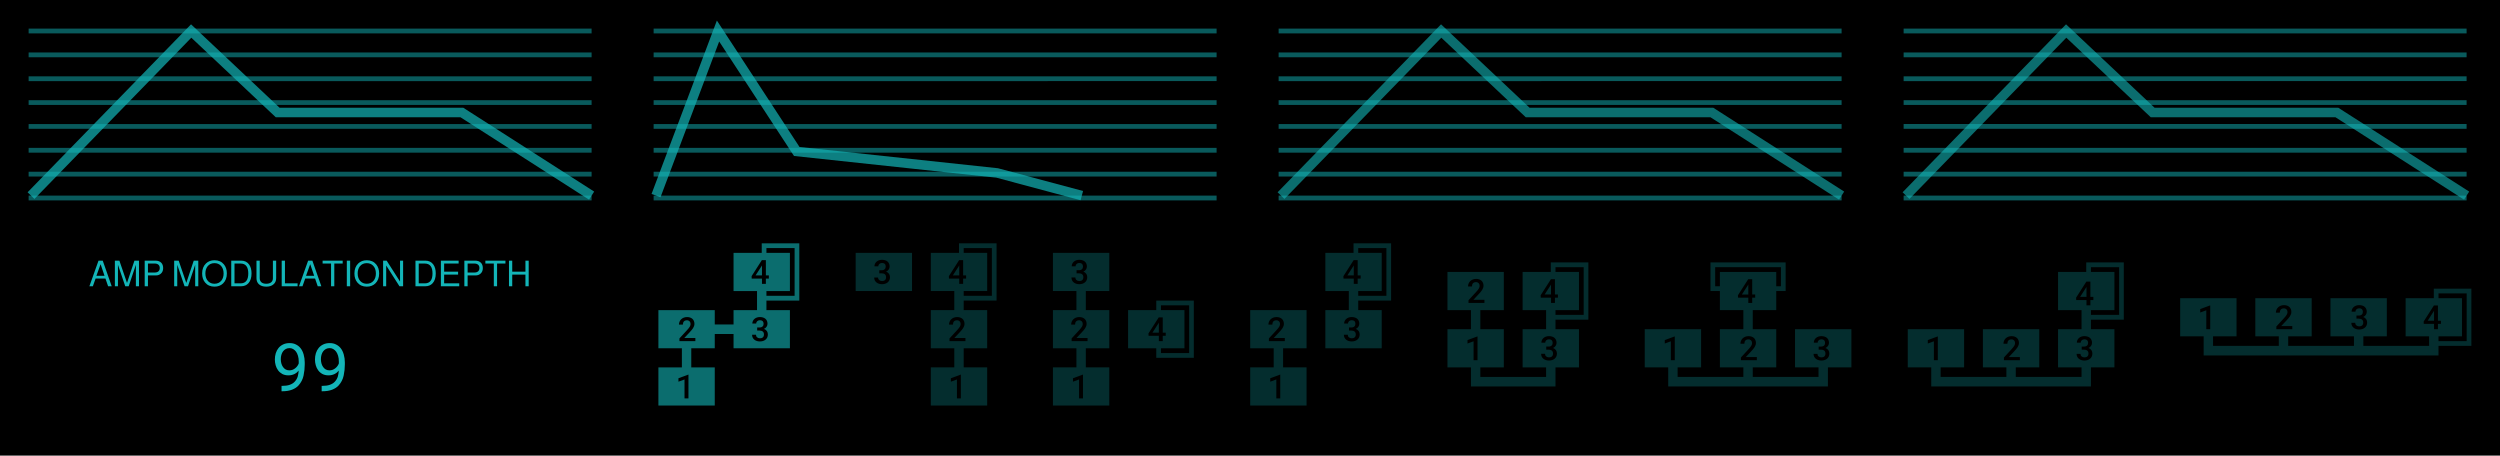 <svg xmlns="http://www.w3.org/2000/svg" width="1048" height="191" fill="none" viewBox="0 0 1048 191"><path fill="#000" d="M0 0h1048v191H0V0Z"/><path fill="#13B5B8" fill-opacity=".5" d="M12 82h236v2H12v-2Zm0-10h236v2H12v-2Zm0-10h236v2H12v-2Zm0-10h236v2H12v-2Zm0-10h236v2H12v-2Zm0-10h236v2H12v-2Zm0-10h236v2H12v-2Zm0-10h236v2H12v-2Zm262 70h236v2H274v-2Zm0-10h236v2H274v-2Zm0-10h236v2H274v-2Zm0-10h236v2H274v-2Zm0-10h236v2H274v-2Zm0-10h236v2H274v-2Zm0-10h236v2H274v-2Zm0-10h236v2H274v-2Zm262 70h236v2H536v-2Zm0-10h236v2H536v-2Zm0-10h236v2H536v-2Zm0-10h236v2H536v-2Zm0-10h236v2H536v-2Zm0-10h236v2H536v-2Zm0-10h236v2H536v-2Zm0-10h236v2H536v-2Zm262 70h236v2H798v-2Zm0-10h236v2H798v-2Zm0-10h236v2H798v-2Zm0-10h236v2H798v-2Zm0-10h236v2H798v-2Zm0-10h236v2H798v-2Zm0-10h236v2H798v-2Zm0-10h236v2H798v-2Z"/><path fill="#13B5B8" fill-opacity=".6" d="M276 154h23.627v16H276v-16Zm0-24h23.627v16H276v-16Zm31.503 0h23.627v16h-23.627v-16Zm0-24h23.627v16h-23.627v-16Zm-21.658 40h3.937v8h-3.937v-8Zm31.502-24h3.938v8h-3.938v-8Zm-17.72 14h7.876v4h-7.876v-4Zm21.658-12h13.782v2h-13.782v-2Zm0-22h13.782v2h-13.782v-2Zm-1.969 0h1.969v4h-1.969v-4Zm13.782 2h1.969v20h-1.969v-20Z"/><path fill="#000" d="M291.498 143v-1.319h-4.635l2.215-2.366c.292-.309.561-.61.807-.902.25-.292.467-.581.649-.868.178-.287.317-.577.417-.868.105-.296.157-.602.157-.916 0-.42-.068-.802-.205-1.149-.136-.351-.335-.651-.594-.902-.265-.251-.59-.447-.978-.588-.383-.141-.818-.212-1.306-.212-.519 0-.991.084-1.415.253-.419.169-.774.397-1.066.684-.296.287-.524.624-.684 1.011-.159.383-.239.791-.239 1.224h1.641c0-.287.036-.542.109-.766.073-.227.182-.421.328-.581.142-.15.319-.266.534-.348.214-.082.467-.123.758-.123.228 0 .433.038.616.116.186.077.346.184.478.321s.232.301.301.492c.068.192.102.404.102.636 0 .173-.025.346-.075.52-.045.168-.123.351-.232.547-.114.195-.262.412-.445.649-.182.232-.407.497-.676.793l-3.241 3.527V143h6.679Zm-2.898 24v-9.953h-.103l-4.095 1.517v1.443l2.55-.937V167h1.648Zm28.809-29.715v1.285h.977c.283 0 .538.034.766.103.232.064.431.162.595.294.164.137.289.307.376.512.086.206.13.452.13.739 0 .255-.039.483-.117.683-.073.196-.18.36-.321.493-.146.141-.326.248-.54.321-.21.068-.447.102-.711.102-.246 0-.472-.036-.677-.109-.2-.073-.373-.175-.519-.308-.151-.127-.267-.282-.349-.464-.077-.187-.116-.39-.116-.609h-1.634c0 .465.089.873.267 1.224.182.346.424.638.724.875.301.237.65.414 1.046.533.397.118.809.178 1.238.178.473 0 .913-.064 1.319-.192.41-.132.766-.323 1.066-.574.297-.246.529-.549.698-.909.173-.365.259-.779.259-1.244 0-.251-.029-.492-.089-.725-.059-.237-.155-.458-.287-.663-.132-.2-.303-.38-.512-.54-.205-.164-.456-.296-.752-.396.25-.114.469-.253.656-.417.187-.165.342-.34.465-.527.123-.191.214-.389.273-.595.064-.205.096-.41.096-.615 0-.465-.078-.872-.232-1.223-.155-.351-.374-.648-.657-.889-.278-.237-.615-.415-1.011-.533-.392-.123-.823-.185-1.292-.185-.461 0-.885.069-1.272.205-.383.137-.715.326-.998.568-.283.246-.504.535-.663.868-.16.332-.239.697-.239 1.094h1.633c0-.215.039-.408.117-.582.082-.173.193-.321.335-.444.136-.123.298-.216.485-.28.191-.068.399-.103.622-.103.251 0 .472.035.663.103.196.068.358.164.485.287.128.132.224.292.288.478.068.187.102.399.102.636 0 .219-.036.424-.109.615-.069.187-.169.345-.301.472-.141.146-.321.26-.54.342-.219.077-.474.116-.766.116h-.977Zm3.643-21.833v-6.405h-1.681l-4.3 6.726.041 1.005h4.307V119h1.633v-2.222h1.251v-1.326h-1.251Zm-4.313 0 2.488-3.862.192-.356v4.218h-2.68Z"/><path fill="#13B5B8" fill-opacity=".25" d="M390.197 154h23.627v16h-23.627v-16Zm-31.503-48h23.627v16h-23.627v-16Zm31.503 24h23.627v16h-23.627v-16Zm0-24h23.627v16h-23.627v-16Zm9.845 40h3.937v8h-3.937v-8Zm0-24h3.937v8h-3.937v-8Zm3.937 2h13.783v2h-13.783v-2Zm0-22h13.783v2h-13.783v-2Zm-1.969 0h1.969v4h-1.969v-4Zm13.783 2h1.969v20h-1.969v-20Z"/><path fill="#000" d="M404.711 143v-1.319h-4.635l2.215-2.366c.291-.309.56-.61.806-.902.251-.292.467-.581.65-.868.177-.287.316-.577.417-.868.104-.296.157-.602.157-.916 0-.42-.068-.802-.205-1.149-.137-.351-.335-.651-.595-.902-.264-.251-.59-.447-.977-.588-.383-.141-.818-.212-1.306-.212-.52 0-.991.084-1.415.253-.419.169-.775.397-1.067.684-.296.287-.524.624-.683 1.011-.16.383-.239.791-.239 1.224h1.64c0-.287.037-.542.11-.766.072-.227.182-.421.328-.581.141-.15.319-.266.533-.348.214-.082.467-.123.759-.123.228 0 .433.038.615.116.187.077.346.184.478.321.133.137.233.301.301.492.069.192.103.404.103.636 0 .173-.025.346-.075.52-.046.168-.123.351-.233.547-.114.195-.262.412-.444.649-.182.232-.408.497-.677.793l-3.24 3.527V143h6.679Zm-1.915 24v-9.953h-.102l-4.095 1.517v1.443l2.55-.937V167h1.647ZM368.6 113.285v1.285h.978c.283 0 .538.034.766.103.232.064.43.162.594.294.164.137.29.307.376.512.087.206.13.452.13.739 0 .255-.038.483-.116.683-.073.196-.18.36-.321.493-.146.141-.326.248-.54.321-.21.068-.447.102-.711.102-.246 0-.472-.036-.677-.109-.201-.073-.374-.175-.52-.308-.15-.127-.266-.282-.348-.464-.078-.187-.116-.39-.116-.609h-1.634c0 .465.089.873.266 1.224.183.346.424.638.725.875s.649.414 1.046.533c.396.118.809.178 1.237.178.474 0 .914-.064 1.32-.192.41-.132.765-.323 1.066-.574.296-.246.529-.549.697-.909.173-.365.26-.779.26-1.244 0-.251-.03-.492-.089-.725-.059-.237-.155-.458-.287-.663-.132-.2-.303-.38-.513-.54-.205-.164-.455-.296-.752-.396.251-.114.47-.253.657-.417.187-.165.341-.34.465-.527.123-.191.214-.389.273-.595.064-.205.096-.41.096-.615 0-.465-.078-.872-.233-1.223-.155-.351-.373-.648-.656-.889-.278-.237-.615-.415-1.012-.533-.392-.123-.822-.185-1.292-.185-.46 0-.884.069-1.271.205-.383.137-.716.326-.998.568-.283.246-.504.535-.663.868-.16.332-.24.697-.24 1.094h1.634c0-.215.039-.408.116-.582.082-.173.194-.321.335-.444.137-.123.299-.216.486-.28.191-.068.398-.103.622-.103.25 0 .471.035.663.103.196.068.358.164.485.287.128.132.224.292.287.478.069.187.103.399.103.636 0 .219-.037.424-.11.615-.068.187-.168.345-.3.472-.142.146-.322.26-.54.342-.219.077-.474.116-.766.116h-.978Zm35.147 2.167v-6.405h-1.682l-4.3 6.726.041 1.005h4.307V119h1.634v-2.222h1.251v-1.326h-1.251Zm-4.314 0 2.488-3.862.192-.356v4.218h-2.68Z"/><path fill="#13B5B8" fill-opacity=".25" d="M441.389 154h23.626v16h-23.626v-16Zm0-48h23.626v16h-23.626v-16Zm0 24h23.626v16h-23.626v-16Zm9.844 16h3.938v8h-3.938v-8Zm0-24h3.938v8h-3.938v-8Zm21.658 8h23.627v16h-23.627v-16Zm11.814 16h1.968v4h-1.968v-4Z"/><path fill="#13B5B8" fill-opacity=".25" d="M486.674 148h13.782v2h-13.783l.001-2Zm0-22h13.782v2h-13.782v-2Zm-1.969 0h1.969l-.001 4h-1.968v-4Zm13.782 2h1.969v20h-1.969v-20Z"/><path fill="#000" d="M455.902 143v-1.319h-4.635l2.215-2.366c.292-.309.561-.61.807-.902.251-.292.467-.581.649-.868.178-.287.317-.577.417-.868.105-.296.157-.602.157-.916 0-.42-.068-.802-.205-1.149-.136-.351-.335-.651-.594-.902-.265-.251-.59-.447-.978-.588-.383-.141-.818-.212-1.306-.212-.519 0-.991.084-1.415.253-.419.169-.774.397-1.066.684-.296.287-.524.624-.684 1.011-.159.383-.239.791-.239 1.224h1.641c0-.287.036-.542.109-.766.073-.227.182-.421.328-.581.142-.15.319-.266.534-.348.214-.082.467-.123.758-.123.228 0 .433.038.616.116.186.077.346.184.478.321s.232.301.301.492c.068.192.102.404.102.636 0 .173-.025.346-.075.52-.045.168-.123.351-.232.547-.114.195-.262.412-.445.649-.182.232-.407.497-.676.793l-3.241 3.527V143h6.679Zm-1.914 24v-9.953h-.102l-4.095 1.517v1.443l2.55-.937V167h1.647Zm-2.693-53.715v1.285h.977c.283 0 .538.034.766.103.232.064.431.162.595.294.164.137.289.307.376.512.086.206.129.452.129.739 0 .255-.038.483-.116.683-.073.196-.18.36-.321.493-.146.141-.326.248-.54.321-.21.068-.447.102-.711.102-.246 0-.472-.036-.677-.109-.2-.073-.373-.175-.519-.308-.151-.127-.267-.282-.349-.464-.077-.187-.116-.39-.116-.609h-1.634c0 .465.089.873.267 1.224.182.346.423.638.724.875s.65.414 1.046.533c.397.118.809.178 1.237.178.474 0 .914-.064 1.32-.192.41-.132.765-.323 1.066-.574.296-.246.529-.549.697-.909.174-.365.26-.779.26-1.244 0-.251-.029-.492-.089-.725-.059-.237-.155-.458-.287-.663-.132-.2-.303-.38-.512-.54-.206-.164-.456-.296-.752-.396.25-.114.469-.253.656-.417.187-.165.342-.34.465-.527.123-.191.214-.389.273-.595.064-.205.096-.41.096-.615 0-.465-.078-.872-.233-1.223-.155-.351-.373-.648-.656-.889-.278-.237-.615-.415-1.012-.533-.391-.123-.822-.185-1.292-.185-.46 0-.884.069-1.271.205-.383.137-.716.326-.998.568-.283.246-.504.535-.663.868-.16.332-.239.697-.239 1.094h1.633c0-.215.039-.408.117-.582.082-.173.193-.321.335-.444.136-.123.298-.216.485-.28.191-.068.399-.103.622-.103.251 0 .472.035.663.103.196.068.358.164.485.287.128.132.224.292.288.478.068.187.102.399.102.636 0 .219-.036.424-.109.615-.069.187-.169.345-.301.472-.141.146-.321.26-.54.342-.219.077-.474.116-.766.116h-.977Zm36.13 26.167v-6.405h-1.681l-4.3 6.726.041 1.005h4.307V143h1.633v-2.222h1.251v-1.326h-1.251Zm-4.313 0 2.488-3.862.192-.356v4.218h-2.68Z"/><path fill="#13B5B8" fill-opacity=".25" d="M524.083 154h23.627v16h-23.627v-16Zm31.503-24h23.626v16h-23.626v-16Zm-31.503 0h23.627v16h-23.627v-16Zm9.844 16h3.938v8h-3.938v-8Zm31.503-24h3.938v8h-3.938v-8Zm-9.844-16h23.626v16h-23.626v-16Zm13.782 18h13.782v2h-13.782v-2Zm0-22h13.782v2h-13.782v-2Zm-1.969 0h1.969v4h-1.969v-4Zm13.782 2h1.969v20h-1.969v-20Z"/><path fill="#000" d="M538.596 143v-1.319h-4.634l2.215-2.366c.291-.309.56-.61.806-.902.251-.292.467-.581.65-.868.177-.287.316-.577.417-.868.104-.296.157-.602.157-.916 0-.42-.069-.802-.205-1.149-.137-.351-.335-.651-.595-.902-.264-.251-.59-.447-.978-.588-.382-.141-.818-.212-1.305-.212-.52 0-.991.084-1.415.253-.419.169-.775.397-1.067.684-.296.287-.524.624-.683 1.011-.16.383-.239.791-.239 1.224h1.64c0-.287.037-.542.11-.766.072-.227.182-.421.328-.581.141-.15.319-.266.533-.348.214-.082.467-.123.759-.123.227 0 .433.038.615.116.187.077.346.184.478.321.133.137.233.301.301.492.069.192.103.404.103.636 0 .173-.025.346-.075.52-.046.168-.124.351-.233.547-.114.195-.262.412-.444.649-.183.232-.408.497-.677.793l-3.24 3.527V143h6.678Zm-1.914 24v-9.953h-.102l-4.095 1.517v1.443l2.55-.937V167h1.647Zm28.81-29.715v1.285h.977c.283 0 .538.034.766.103.232.064.43.162.595.294.164.137.289.307.376.512.086.206.129.452.129.739 0 .255-.038.483-.116.683-.073.196-.18.36-.321.493-.146.141-.326.248-.54.321-.21.068-.447.102-.711.102-.246 0-.472-.036-.677-.109-.2-.073-.374-.175-.519-.308-.151-.127-.267-.282-.349-.464-.077-.187-.116-.39-.116-.609h-1.634c0 .465.089.873.267 1.224.182.346.423.638.724.875s.65.414 1.046.533c.397.118.809.178 1.237.178.474 0 .914-.064 1.32-.192.41-.132.765-.323 1.066-.574.296-.246.529-.549.697-.909.174-.365.26-.779.26-1.244 0-.251-.029-.492-.089-.725-.059-.237-.155-.458-.287-.663-.132-.2-.303-.38-.512-.54-.206-.164-.456-.296-.752-.396.25-.114.469-.253.656-.417.187-.165.342-.34.465-.527.123-.191.214-.389.273-.595.064-.205.096-.41.096-.615 0-.465-.078-.872-.233-1.223-.155-.351-.373-.648-.656-.889-.278-.237-.615-.415-1.012-.533-.392-.123-.822-.185-1.292-.185-.46 0-.884.069-1.271.205-.383.137-.716.326-.998.568-.283.246-.504.535-.663.868-.16.332-.239.697-.239 1.094h1.633c0-.215.039-.408.117-.582.082-.173.193-.321.335-.444.136-.123.298-.216.485-.28.191-.068.399-.103.622-.103.251 0 .472.035.663.103.196.068.358.164.485.287.128.132.224.292.287.478.069.187.103.399.103.636 0 .219-.036.424-.109.615-.069.187-.169.345-.301.472-.141.146-.321.26-.54.342-.219.077-.474.116-.766.116h-.977Zm3.643-21.833v-6.405h-1.681l-4.3 6.726.041 1.005h4.306V119h1.634v-2.222h1.251v-1.326h-1.251Zm-4.313 0 2.488-3.862.191-.356v4.218h-2.679Z"/><path fill="#13B5B8" fill-opacity=".25" d="M606.777 138h23.627v16h-23.627v-16Zm31.503 0h23.627v16H638.28v-16Zm-31.503-24h23.627v16h-23.627v-16Zm9.845 16h3.938v8h-3.938v-8Zm0 24h3.938v8h-3.938v-8Zm31.502 0h3.938v8h-3.938v-8Zm0-24h3.938v8h-3.938v-8Zm-27.564 28h27.564v4H620.56v-4Zm17.72-44h23.627v16H638.28v-16Zm13.782 18h13.783v2h-13.783v-2Zm0-22h13.783v2h-13.783v-2Zm-1.969 0h1.969v4h-1.969v-4Zm13.783 2h1.969v20h-1.969v-20Z"/><path fill="#000" d="M622.275 127v-1.319h-4.634l2.214-2.366c.292-.309.561-.61.807-.902.251-.292.467-.581.649-.868.178-.287.317-.577.417-.868.105-.296.158-.602.158-.916 0-.42-.069-.802-.205-1.149-.137-.351-.335-.651-.595-.902-.264-.251-.59-.447-.978-.588-.382-.141-.818-.212-1.305-.212-.52 0-.992.084-1.415.253-.42.169-.775.397-1.067.684-.296.287-.524.624-.683 1.011-.16.383-.24.791-.24 1.224h1.641c0-.287.036-.542.109-.766.073-.227.183-.421.329-.581.141-.15.319-.266.533-.348.214-.082.467-.123.759-.123.227 0 .432.038.615.116.187.077.346.184.478.321s.233.301.301.492c.068.192.103.404.103.636 0 .173-.025.346-.076.52-.045.168-.123.351-.232.547-.114.195-.262.412-.444.649-.183.232-.408.497-.677.793l-3.24 3.527V127h6.678Zm-2.898 24v-9.953h-.103l-4.095 1.517v1.443l2.55-.937V151h1.648Zm28.809-5.715v1.285h.978c.282 0 .537.034.765.103.233.064.431.162.595.294.164.137.289.307.376.512.086.206.13.452.13.739 0 .255-.039.483-.116.683-.073.196-.18.36-.322.493-.146.141-.326.248-.54.321-.209.068-.446.102-.711.102-.246 0-.471-.036-.676-.109-.201-.073-.374-.175-.52-.308-.15-.127-.267-.282-.349-.464-.077-.187-.116-.39-.116-.609h-1.634c0 .465.089.873.267 1.224.182.346.424.638.725.875.3.237.649.414 1.045.533.397.118.809.178 1.238.178.474 0 .913-.064 1.319-.192.41-.132.766-.323 1.067-.574.296-.246.528-.549.697-.909.173-.365.26-.779.26-1.244 0-.251-.03-.492-.089-.725-.06-.237-.155-.458-.287-.663-.133-.2-.304-.38-.513-.54-.205-.164-.456-.296-.752-.396.251-.114.469-.253.656-.417.187-.165.342-.34.465-.527.123-.191.214-.389.273-.595.064-.205.096-.41.096-.615 0-.465-.077-.872-.232-1.223-.155-.351-.374-.648-.657-.889-.278-.237-.615-.415-1.011-.533-.392-.123-.823-.185-1.292-.185-.461 0-.884.069-1.272.205-.383.137-.715.326-.998.568-.282.246-.503.535-.663.868-.159.332-.239.697-.239 1.094h1.634c0-.215.038-.408.116-.582.082-.173.194-.321.335-.444.137-.123.298-.216.485-.28.192-.068.399-.103.622-.103.251 0 .472.035.663.103.196.068.358.164.486.287.127.132.223.292.287.478.068.187.102.399.102.636 0 .219-.036.424-.109.615-.068.187-.169.345-.301.472-.141.146-.321.26-.54.342-.219.077-.474.116-.765.116h-.978Zm3.644-21.833v-6.405h-1.682l-4.3 6.726.041 1.005h4.307V127h1.634v-2.222h1.251v-1.326h-1.251Zm-4.314 0 2.488-3.862.192-.356v4.218h-2.68Z"/><path fill="#13B5B8" fill-opacity=".25" d="M689.472 138h23.627v16h-23.627v-16Zm31.502 0h23.627v16h-23.627v-16Zm31.503 0h23.627v16h-23.627v-16Zm9.844 16h3.938v8h-3.938v-8Zm-63.005 0h3.938v8h-3.938v-8Zm31.503 0h3.938v4h-3.938v-4Zm0-24h3.938v8h-3.938v-8Zm-27.565 28h59.067v4h-59.067v-4Zm17.72-44h23.627v16h-23.627v-16Zm-3.937-4h29.533v2h-29.533v-2Zm0 10h3.937v2h-3.937v-2Zm27.564 0h3.938v2h-3.938v-2Zm-27.564-8h1.968v8h-1.968v-8Zm29.533-2h1.969v10h-1.969v-10Z"/><path fill="#000" d="M736.472 151v-1.319h-4.634l2.214-2.366c.292-.309.561-.61.807-.902.251-.292.467-.581.649-.868.178-.287.317-.577.417-.868.105-.296.158-.602.158-.916 0-.42-.069-.802-.205-1.149-.137-.351-.335-.651-.595-.902-.264-.251-.59-.447-.978-.588-.382-.141-.818-.212-1.305-.212-.52 0-.992.084-1.415.253-.42.169-.775.397-1.067.684-.296.287-.524.624-.683 1.011-.16.383-.24.791-.24 1.224h1.641c0-.287.036-.542.109-.766.073-.227.183-.421.328-.581.142-.15.319-.266.534-.348.214-.082.467-.123.758-.123.228 0 .433.038.616.116.187.077.346.184.478.321s.233.301.301.492c.068.192.103.404.103.636 0 .173-.026.346-.076.52-.045.168-.123.351-.232.547-.114.195-.262.412-.444.649-.183.232-.408.497-.677.793l-3.24 3.527V151h6.678Zm-34.401 0v-9.953h-.102l-4.095 1.517v1.443l2.55-.937V151h1.647Zm60.312-5.715v1.285h.978c.282 0 .537.034.765.103.233.064.431.162.595.294.164.137.289.307.376.512.087.206.13.452.13.739 0 .255-.039.483-.116.683-.073.196-.18.36-.322.493-.145.141-.326.248-.54.321-.209.068-.446.102-.711.102-.246 0-.471-.036-.676-.109-.201-.073-.374-.175-.52-.308-.15-.127-.267-.282-.349-.464-.077-.187-.116-.39-.116-.609h-1.634c0 .465.089.873.267 1.224.182.346.424.638.725.875.3.237.649.414 1.046.533.396.118.808.178 1.237.178.474 0 .914-.064 1.319-.192.41-.132.766-.323 1.067-.574.296-.246.528-.549.697-.909.173-.365.26-.779.26-1.244 0-.251-.03-.492-.089-.725-.059-.237-.155-.458-.287-.663-.133-.2-.303-.38-.513-.54-.205-.164-.456-.296-.752-.396.251-.114.469-.253.656-.417.187-.165.342-.34.465-.527.123-.191.214-.389.274-.595.063-.205.095-.41.095-.615 0-.465-.077-.872-.232-1.223-.155-.351-.374-.648-.656-.889-.278-.237-.616-.415-1.012-.533-.392-.123-.823-.185-1.292-.185-.46 0-.884.069-1.272.205-.382.137-.715.326-.998.568-.282.246-.503.535-.663.868-.159.332-.239.697-.239 1.094h1.634c0-.215.039-.408.116-.582.082-.173.194-.321.335-.444.137-.123.298-.216.485-.28.192-.068.399-.103.622-.103.251 0 .472.035.663.103.196.068.358.164.486.287.127.132.223.292.287.478.068.187.102.399.102.636 0 .219-.036.424-.109.615-.068.187-.169.345-.301.472-.141.146-.321.26-.54.342-.218.077-.474.116-.765.116h-.978Zm-27.859-21.833v-6.405h-1.682l-4.3 6.726.041 1.005h4.307V127h1.634v-2.222h1.251v-1.326h-1.251Zm-4.314 0 2.489-3.862.191-.356v4.218h-2.68Z"/><path fill="#13B5B8" fill-opacity=".25" d="M862.736 114h23.627v16h-23.627v-16Zm13.782 18H890.3v2h-13.782v-2Zm0-22H890.3v2h-13.782v-2Z"/><path fill="#13B5B8" fill-opacity=".25" d="M874.549 110h1.969v4h-1.969v-4Zm13.782 2h1.969v20h-1.969v-20Zm-88.601 26h23.627v16H799.73v-16Zm31.503 0h23.627v16h-23.627v-16Zm31.503 0h23.627v16h-23.627v-16Zm9.844 16h3.938v8h-3.938v-8Zm-63.005 0h3.938v8h-3.938v-8Zm31.503 0h3.938v4h-3.938v-4Zm31.502-24h3.938v8h-3.938v-8Zm-59.067 28h59.067v4h-59.067v-4Z"/><path fill="#000" d="M846.731 151v-1.319h-4.635l2.215-2.366c.292-.309.561-.61.807-.902.251-.292.467-.581.649-.868.178-.287.317-.577.417-.868.105-.296.158-.602.158-.916 0-.42-.069-.802-.206-1.149-.136-.351-.335-.651-.594-.902-.265-.251-.59-.447-.978-.588-.383-.141-.818-.212-1.305-.212-.52 0-.992.084-1.416.253-.419.169-.774.397-1.066.684-.296.287-.524.624-.684 1.011-.159.383-.239.791-.239 1.224h1.641c0-.287.036-.542.109-.766.073-.227.183-.421.328-.581.142-.15.319-.266.534-.348.214-.082.467-.123.758-.123.228 0 .433.038.616.116.186.077.346.184.478.321s.233.301.301.492c.068.192.102.404.102.636 0 .173-.025.346-.075.52-.045.168-.123.351-.232.547-.114.195-.262.412-.445.649-.182.232-.407.497-.676.793l-3.241 3.527V151h6.679Zm-34.401 0v-9.953h-.102l-4.095 1.517v1.443l2.55-.937V151h1.647Zm60.312-5.715v1.285h.977c.283 0 .538.034.766.103.233.064.431.162.595.294.164.137.289.307.376.512.086.206.13.452.13.739 0 .255-.039.483-.117.683-.072.196-.18.36-.321.493-.146.141-.326.248-.54.321-.209.068-.446.102-.711.102-.246 0-.471-.036-.677-.109-.2-.073-.373-.175-.519-.308-.15-.127-.267-.282-.349-.464-.077-.187-.116-.39-.116-.609h-1.634c0 .465.089.873.267 1.224.182.346.424.638.725.875.3.237.649.414 1.045.533.397.118.809.178 1.238.178.474 0 .913-.064 1.319-.192.41-.132.766-.323 1.066-.574.297-.246.529-.549.698-.909.173-.365.259-.779.259-1.244 0-.251-.029-.492-.088-.725-.06-.237-.155-.458-.287-.663-.133-.2-.304-.38-.513-.54-.205-.164-.456-.296-.752-.396.251-.114.469-.253.656-.417.187-.165.342-.34.465-.527.123-.191.214-.389.273-.595.064-.205.096-.41.096-.615 0-.465-.077-.872-.232-1.223-.155-.351-.374-.648-.657-.889-.278-.237-.615-.415-1.011-.533-.392-.123-.823-.185-1.292-.185-.461 0-.884.069-1.272.205-.383.137-.715.326-.998.568-.282.246-.503.535-.663.868-.159.332-.239.697-.239 1.094h1.634c0-.215.038-.408.116-.582.082-.173.194-.321.335-.444.137-.123.298-.216.485-.28.192-.068.399-.103.622-.103.251 0 .472.035.663.103.196.068.358.164.486.287.127.132.223.292.287.478.068.187.102.399.102.636 0 .219-.036.424-.109.615-.068.187-.169.345-.301.472-.141.146-.321.26-.54.342-.219.077-.474.116-.766.116h-.977Zm3.644-20.833v-6.405h-1.682l-4.3 6.726.041 1.005h4.307V128h1.634v-2.222h1.25v-1.326h-1.25Zm-4.314 0 2.488-3.862.192-.356v4.218h-2.68Z"/><path fill="#13B5B8" fill-opacity=".25" d="M1008.44 125h23.62v16h-23.62v-16Zm13.78 18H1036v2h-13.78v-2Zm0-22H1036v2h-13.78v-2Zm-1.97 0h1.97v4h-1.97v-4Zm13.78 2h1.97v20h-1.97v-20Zm-120.103 2h23.627v16h-23.627v-16Zm31.503 0h23.627v16H945.43v-16Zm31.503 0h23.627v16h-23.627v-16Zm9.844 16h3.938v4h-3.938v-4Zm-63.005 0h3.938v8h-3.938v-8Zm31.503 0h3.937v4h-3.937v-4Zm63.005 0h3.94v8h-3.94v-8Zm-90.57 4h90.57v4h-90.57v-4Z"/><path fill="#000" d="M960.928 138v-1.319h-4.635l2.215-2.366c.292-.309.561-.61.807-.902.25-.292.467-.581.649-.868.178-.287.317-.577.417-.868.105-.296.157-.602.157-.916 0-.42-.068-.802-.205-1.149-.136-.351-.335-.651-.594-.902-.265-.251-.591-.447-.978-.588-.383-.141-.818-.212-1.306-.212-.519 0-.991.084-1.415.253-.419.169-.774.397-1.066.684-.296.287-.524.624-.684 1.011-.159.383-.239.791-.239 1.224h1.641c0-.287.036-.542.109-.766.073-.227.182-.421.328-.581.142-.15.319-.266.533-.348.215-.082.468-.123.759-.123.228 0 .433.038.615.116.187.077.347.184.479.321s.232.301.301.492c.068.192.102.404.102.636 0 .173-.025.346-.075.52-.045.168-.123.351-.232.547-.114.195-.262.412-.445.649-.182.232-.408.497-.676.793l-3.241 3.527V138h6.679Zm-34.401 0v-9.953h-.103l-4.094 1.517v1.443l2.55-.937V138h1.647Zm61.296-5.715v1.285h.978c.282 0 .538.034.766.103.232.064.43.162.594.294.164.137.29.307.376.512.087.206.13.452.13.739 0 .255-.039.483-.116.683-.073.196-.18.36-.321.493-.146.141-.326.248-.54.321-.21.068-.447.102-.711.102-.246 0-.472-.036-.677-.109-.201-.073-.374-.175-.52-.308-.15-.127-.266-.282-.348-.464-.078-.187-.116-.39-.116-.609h-1.634c0 .465.089.873.266 1.224.183.346.424.638.725.875s.649.414 1.046.533c.396.118.809.178 1.237.178.474 0 .914-.064 1.32-.192.41-.132.765-.323 1.066-.574.296-.246.529-.549.697-.909.173-.365.26-.779.26-1.244 0-.251-.03-.492-.089-.725-.059-.237-.155-.458-.287-.663-.132-.2-.303-.38-.513-.54-.205-.164-.455-.296-.752-.396.251-.114.47-.253.657-.417.186-.165.341-.34.464-.527.123-.191.215-.389.274-.595.064-.205.096-.41.096-.615 0-.465-.078-.872-.233-1.223-.155-.351-.374-.648-.656-.889-.278-.237-.615-.415-1.012-.533-.392-.123-.822-.185-1.292-.185-.46 0-.884.069-1.271.205-.383.137-.716.326-.998.568-.283.246-.504.535-.663.868-.16.332-.24.697-.24 1.094h1.634c0-.215.039-.408.116-.582.082-.173.194-.321.335-.444.137-.123.299-.216.486-.28.191-.068.398-.103.622-.103.25 0 .471.035.663.103.196.068.358.164.485.287.128.132.223.292.287.478.069.187.103.399.103.636 0 .219-.037.424-.11.615-.068.187-.168.345-.3.472-.142.146-.322.26-.54.342-.219.077-.474.116-.766.116h-.978Zm34.157 2.167v-6.405h-1.68l-4.3 6.726.04 1.005h4.31V138h1.63v-2.222h1.26v-1.326h-1.26Zm-4.31 0 2.49-3.862.19-.356v4.218h-2.68Z"/><path fill="#13B5B8" d="M44.207 116.775h-4.14l-1.14 3.225h-1.455l3.825-10.74h1.77l3.765 10.74h-1.515l-1.11-3.225Zm-.39-1.155-1.65-4.875-1.755 4.875h3.405ZM53.946 120h-1.44l-3.06-9v9h-1.29v-10.74h1.89l3.195 9.345 3.12-9.345h1.905V120h-1.305v-9l-3.015 9Zm8.075-4.545V120h-1.365v-10.74h4.44c1.13 0 1.98.31 2.55.93.5.54.75 1.28.75 2.22 0 .95-.305 1.705-.915 2.265-.56.52-1.255.78-2.085.78h-3.375Zm0-1.215h2.865c.65 0 1.16-.165 1.53-.495.37-.33.555-.795.555-1.395 0-.59-.185-1.05-.555-1.38-.37-.33-.88-.495-1.53-.495h-2.865v3.765Zm16.783 5.76h-1.44l-3.06-9v9h-1.29v-10.74h1.89l3.195 9.345 3.12-9.345h1.905V120h-1.305v-9l-3.015 9Zm11.12-10.905c1.66 0 2.97.575 3.93 1.725.83 1 1.245 2.27 1.245 3.81 0 1.77-.535 3.17-1.605 4.2-.94.89-2.13 1.335-3.57 1.335-1.67 0-2.985-.575-3.945-1.725-.83-1-1.245-2.27-1.245-3.81 0-1.77.54-3.17 1.62-4.2.93-.89 2.12-1.335 3.57-1.335Zm-.015 1.215c-1.22 0-2.185.445-2.895 1.335-.61.78-.915 1.775-.915 2.985 0 1.39.395 2.485 1.185 3.285.69.69 1.565 1.035 2.625 1.035 1.23 0 2.2-.445 2.91-1.335.61-.78.915-1.775.915-2.985 0-1.39-.395-2.485-1.185-3.285-.69-.69-1.57-1.035-2.64-1.035Zm7.03 9.69v-10.74h4.14c1.45 0 2.565.54 3.345 1.62.68.95 1.02 2.2 1.02 3.75 0 1.78-.44 3.15-1.32 4.11-.77.84-1.785 1.26-3.045 1.26h-4.14Zm1.365-1.215h2.535c2.16 0 3.24-1.385 3.24-4.155 0-2.77-1.08-4.155-3.24-4.155h-2.535v8.31ZM114.4 109.26h1.365v7.365c0 1.16-.425 2.06-1.275 2.7-.73.56-1.685.84-2.865.84-1.36 0-2.41-.355-3.15-1.065-.64-.63-.96-1.455-.96-2.475v-7.365h1.365v7.365c0 .74.24 1.315.72 1.725.48.4 1.155.6 2.025.6.92 0 1.63-.23 2.13-.69.43-.41.645-.955.645-1.635v-7.365Zm5.054 0v9.525h5.295V120h-6.66v-10.74h1.365Zm12.629 7.515h-4.14l-1.14 3.225h-1.455l3.825-10.74h1.77l3.765 10.74h-1.515l-1.11-3.225Zm-.39-1.155-1.65-4.875-1.755 4.875h3.405Zm8.449-5.145V120h-1.365v-9.525h-3.54v-1.215h8.415v1.215h-3.51Zm6.639-1.215V120h-1.395v-10.74h1.395Zm6.982-.165c1.66 0 2.97.575 3.93 1.725.83 1 1.245 2.27 1.245 3.81 0 1.77-.535 3.17-1.605 4.2-.94.89-2.13 1.335-3.57 1.335-1.67 0-2.985-.575-3.945-1.725-.83-1-1.245-2.27-1.245-3.81 0-1.77.54-3.17 1.62-4.2.93-.89 2.12-1.335 3.57-1.335Zm-.015 1.215c-1.22 0-2.185.445-2.895 1.335-.61.78-.915 1.775-.915 2.985 0 1.39.395 2.485 1.185 3.285.69.69 1.565 1.035 2.625 1.035 1.23 0 2.2-.445 2.91-1.335.61-.78.915-1.775.915-2.985 0-1.39-.395-2.485-1.185-3.285-.69-.69-1.57-1.035-2.64-1.035Zm15.235-1.05V120h-1.53l-5.565-8.715V120h-1.29v-10.74h1.485l5.61 8.775v-8.775h1.29Zm5.183 10.74v-10.74h4.14c1.45 0 2.565.54 3.345 1.62.68.95 1.02 2.2 1.02 3.75 0 1.78-.44 3.15-1.32 4.11-.77.84-1.785 1.26-3.045 1.26h-4.14Zm1.365-1.215h2.535c2.16 0 3.24-1.385 3.24-4.155 0-2.77-1.08-4.155-3.24-4.155h-2.535v8.31Zm10.65-3.675v3.675h6.33V120h-7.695v-10.74h7.44v1.215h-6.075v3.42h5.85v1.215h-5.85Zm9.844.345V120h-1.365v-10.74h4.44c1.13 0 1.98.31 2.55.93.5.54.75 1.28.75 2.22 0 .95-.305 1.705-.915 2.265-.56.52-1.255.78-2.085.78h-3.375Zm0-1.215h2.865c.65 0 1.16-.165 1.53-.495.37-.33.555-.795.555-1.395 0-.59-.185-1.05-.555-1.38-.37-.33-.88-.495-1.53-.495h-2.865v3.765Zm12.349-3.765V120h-1.365v-9.525h-3.54v-1.215h8.415v1.215h-3.51Zm11.889 4.635h-5.535V120h-1.365v-10.74h1.365v4.635h5.535v-4.635h1.365V120h-1.365v-4.89Zm-101.98 46.648h-.26v2.256h.26c1.641 0 3.031-.224 4.17-.67 1.149-.456 2.046-1.048 2.693-1.778 1.076-1.203 1.778-2.579 2.106-4.128.328-1.559.492-3.109.492-4.649v-.916c0-1.085-.15-2.169-.451-3.254-.301-1.094-.752-2.005-1.354-2.734-.51-.62-1.143-1.117-1.9-1.49-.747-.383-1.631-.575-2.652-.575-1.021 0-1.919.187-2.694.561-.765.364-1.403.857-1.914 1.476-.519.629-.911 1.363-1.175 2.202-.256.829-.383 1.713-.383 2.652 0 .802.109 1.6.328 2.393.219.792.56 1.503 1.025 2.132.465.629 1.053 1.14 1.764 1.532.72.382 1.572.574 2.557.574.51 0 .979-.05 1.408-.151.437-.109.834-.255 1.189-.437.356-.182.675-.392.957-.629.283-.246.533-.506.752-.779v.027c-.045.839-.178 1.65-.396 2.434-.219.783-.643 1.517-1.272 2.201-.519.556-1.207.989-2.064 1.299-.848.3-1.91.451-3.186.451Zm3.022-6.508c-.611 0-1.144-.132-1.6-.396-.447-.274-.816-.629-1.107-1.067-.301-.437-.524-.934-.67-1.49-.146-.565-.219-1.139-.219-1.723 0-.656.082-1.267.246-1.832.164-.574.406-1.071.725-1.49.31-.41.692-.734 1.148-.971.456-.237.98-.355 1.572-.355.52 0 1.008.127 1.463.383.465.255.875.619 1.231 1.093.346.483.62 1.071.82 1.764.21.693.315 1.481.315 2.365v.821c-.155.428-.37.82-.643 1.175-.264.347-.565.647-.902.903-.347.264-.725.469-1.135.615-.401.137-.816.205-1.244.205Zm13.795 6.508h-.26v2.256h.26c1.64 0 3.03-.224 4.17-.67 1.148-.456 2.046-1.048 2.693-1.778 1.075-1.203 1.777-2.579 2.105-4.128.328-1.559.493-3.109.493-4.649v-.916c0-1.085-.151-2.169-.452-3.254-.3-1.094-.752-2.005-1.353-2.734-.511-.62-1.144-1.117-1.901-1.49-.747-.383-1.631-.575-2.652-.575-1.021 0-1.918.187-2.693.561-.766.364-1.404.857-1.914 1.476-.52.629-.912 1.363-1.176 2.202-.255.829-.383 1.713-.383 2.652 0 .802.109 1.6.328 2.393.219.792.561 1.503 1.026 2.132.464.629 1.052 1.14 1.763 1.532.72.382 1.573.574 2.557.574.51 0 .98-.05 1.408-.151.438-.109.834-.255 1.19-.437.355-.182.674-.392.957-.629.282-.246.533-.506.752-.779v.027c-.046.839-.178 1.65-.397 2.434-.219.783-.642 1.517-1.271 2.201-.52.556-1.208.989-2.065 1.299-.847.3-1.909.451-3.185.451Zm3.021-6.508c-.611 0-1.144-.132-1.6-.396-.446-.274-.815-.629-1.107-1.067-.301-.437-.524-.934-.67-1.49-.146-.565-.219-1.139-.219-1.723 0-.656.082-1.267.246-1.832.165-.574.406-1.071.725-1.49.31-.41.693-.734 1.149-.971.455-.237.979-.355 1.572-.355.519 0 1.007.127 1.463.383.465.255.875.619 1.23 1.093.347.483.62 1.071.82 1.764.21.693.315 1.481.315 2.365v.821c-.155.428-.369.82-.643 1.175-.264.347-.565.647-.902.903-.346.264-.725.469-1.135.615-.401.137-.816.205-1.244.205Z"/><path stroke="#13B5B8" stroke-opacity=".7" stroke-width="4" d="m13 82 67.143-69L116.4 47.158h77.214L248 82m27 0 26-69 33 50.5 84 9 35.5 9.5"/><path stroke="#13B5B8" stroke-opacity=".6" stroke-width="4" d="m537 82 67.143-69L640.4 47.158h77.214L772 82m27 0 67.143-69L902.4 47.158h77.214L1034 82"/></svg>